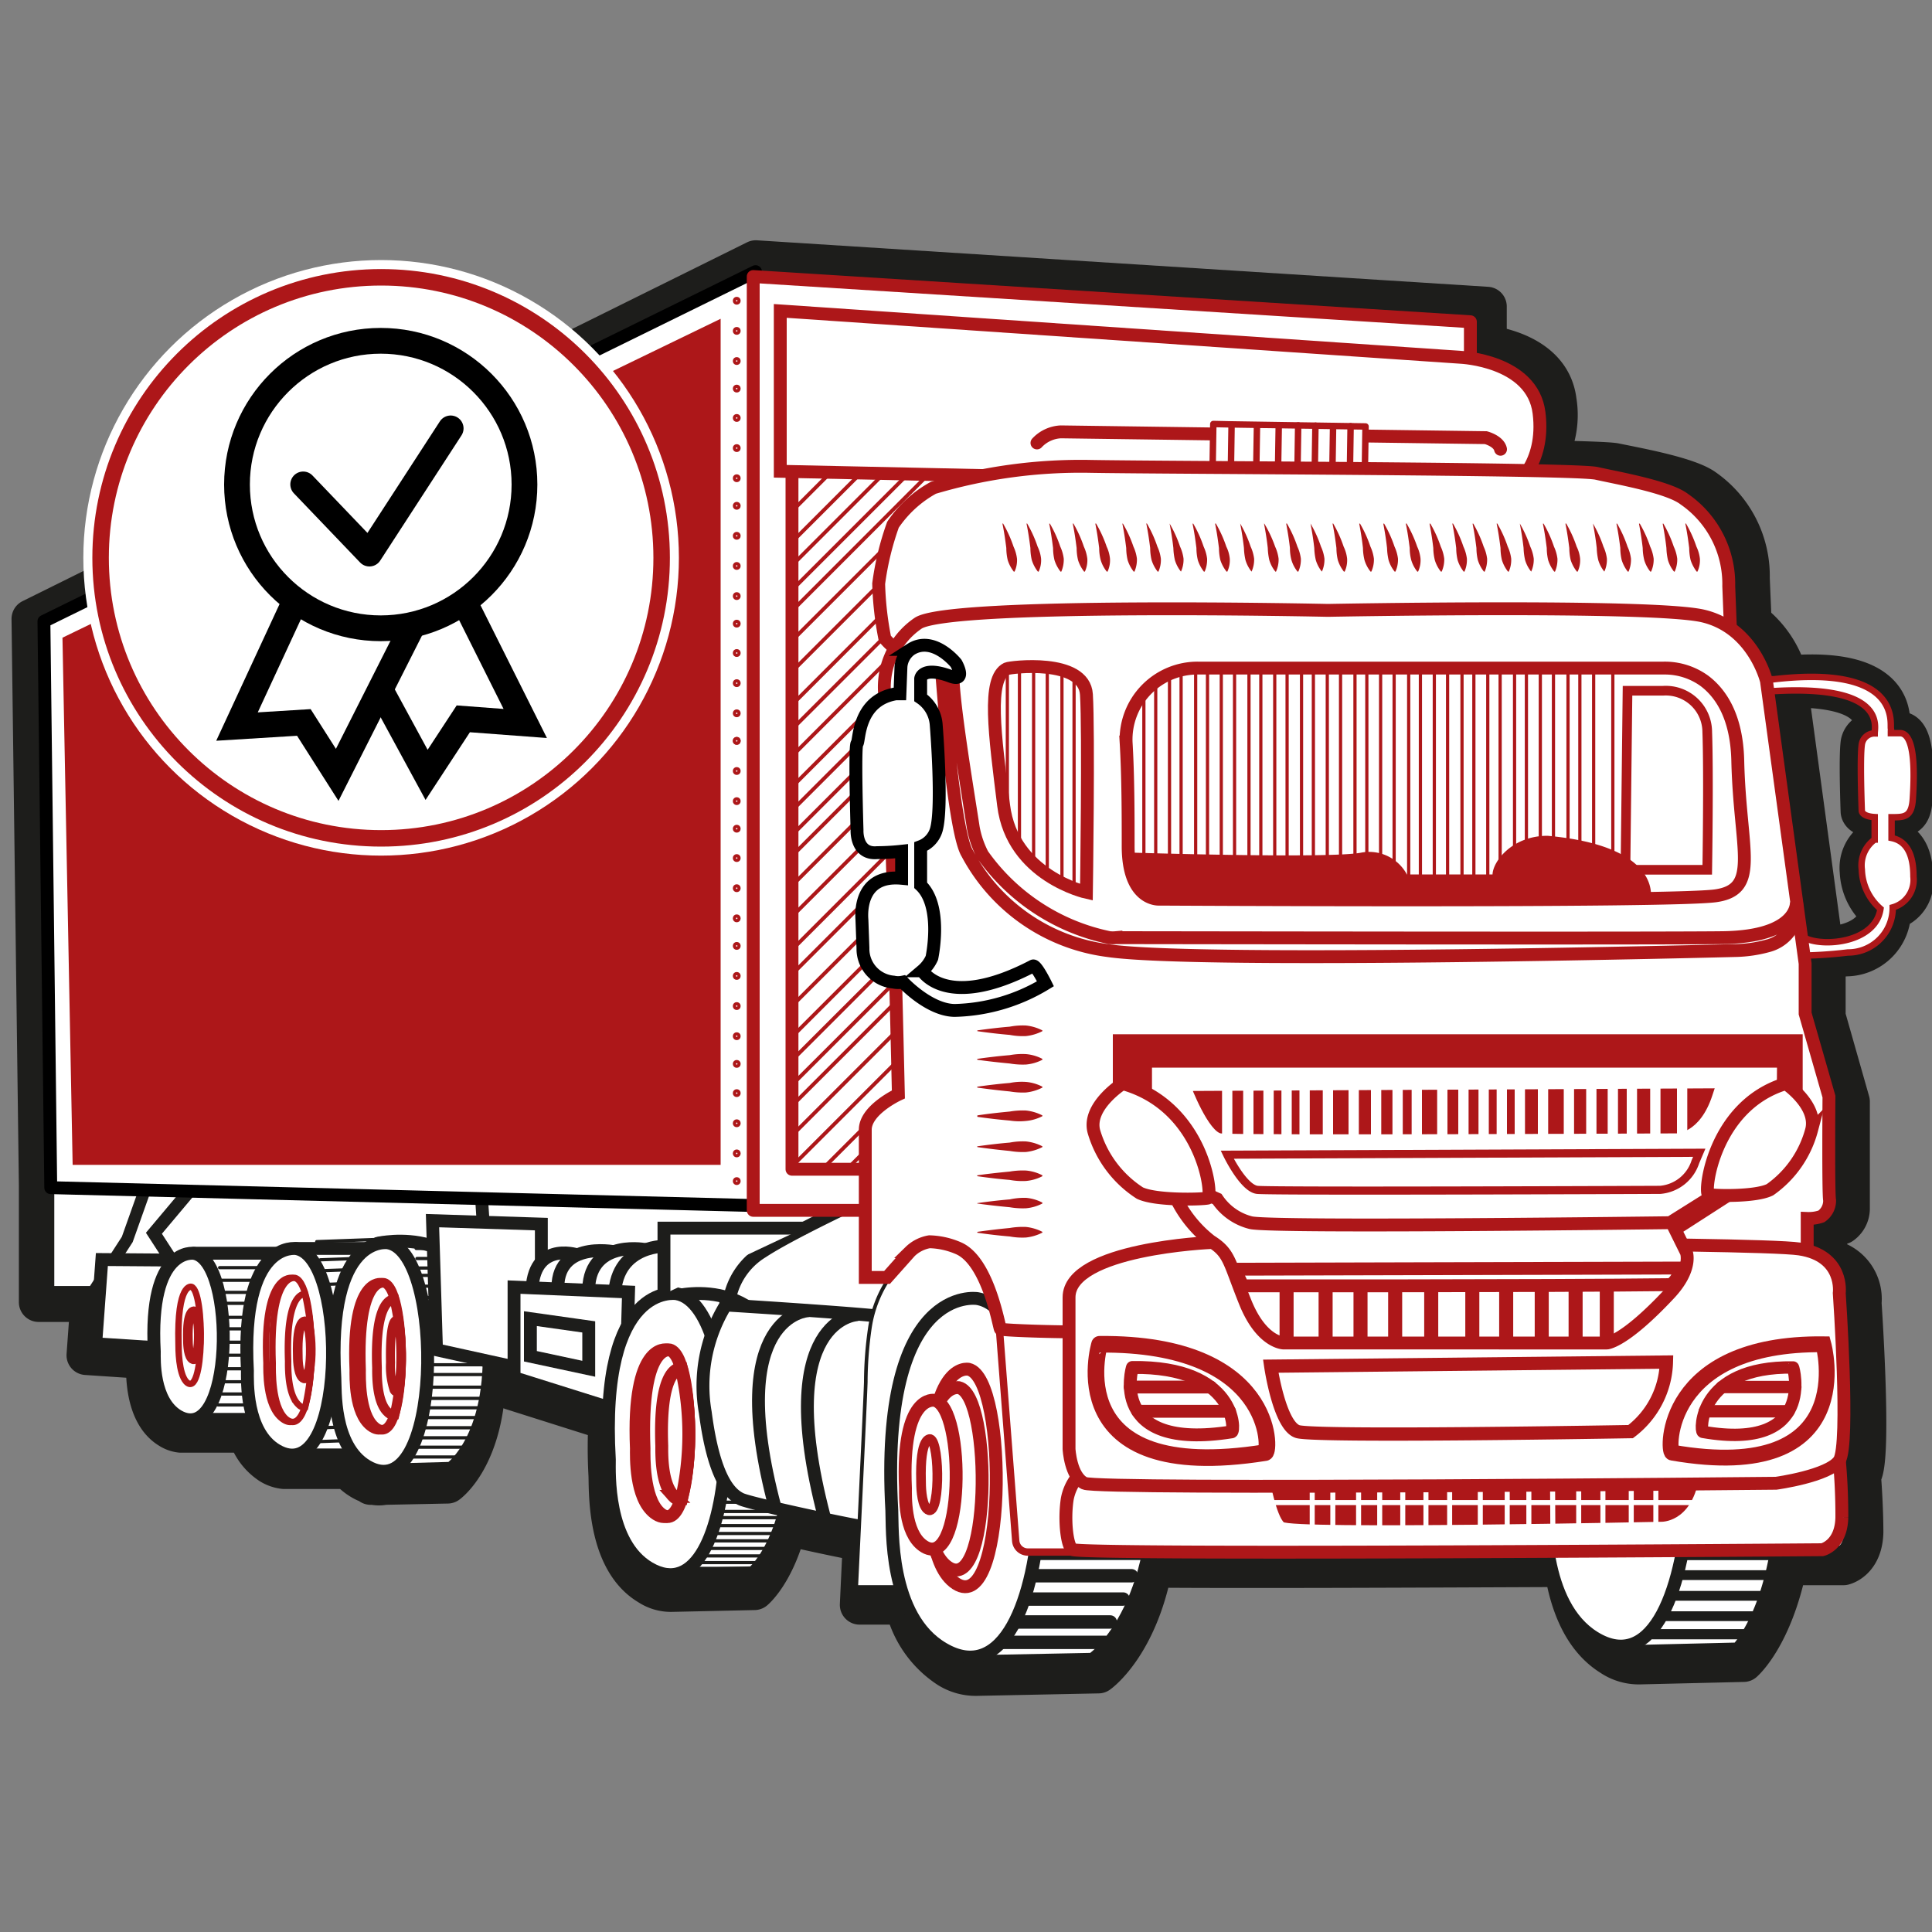 <svg id="Layer_1" data-name="Layer 1" xmlns="http://www.w3.org/2000/svg" xmlns:xlink="http://www.w3.org/1999/xlink" viewBox="0 0 150 150"><rect x="0" y="0" width="150" height="150" fill="#808080" stroke="none"/><defs><style>.cls-1,.cls-11,.cls-13,.cls-14,.cls-18,.cls-2,.cls-3,.cls-33,.cls-44,.cls-6,.cls-7{fill:none;}.cls-13,.cls-15,.cls-16,.cls-17,.cls-2,.cls-20,.cls-21,.cls-22,.cls-23,.cls-24,.cls-27,.cls-3,.cls-33,.cls-34,.cls-35,.cls-36,.cls-37,.cls-38,.cls-40,.cls-41,.cls-42{stroke:#ad1719;}.cls-10,.cls-11,.cls-13,.cls-14,.cls-16,.cls-18,.cls-2,.cls-20,.cls-21,.cls-22,.cls-23,.cls-24,.cls-25,.cls-26,.cls-27,.cls-28,.cls-29,.cls-3,.cls-30,.cls-33,.cls-34,.cls-35,.cls-36,.cls-37,.cls-38,.cls-40,.cls-41,.cls-42,.cls-43,.cls-5,.cls-6,.cls-7,.cls-8,.cls-9{stroke-miterlimit:10;}.cls-11,.cls-2,.cls-3,.cls-41{stroke-width:0.25px;}.cls-10,.cls-11,.cls-12,.cls-13,.cls-14,.cls-15,.cls-16,.cls-17,.cls-18,.cls-20,.cls-21,.cls-22,.cls-23,.cls-24,.cls-25,.cls-26,.cls-27,.cls-28,.cls-29,.cls-3,.cls-30,.cls-33,.cls-34,.cls-35,.cls-36,.cls-37,.cls-38,.cls-4,.cls-40,.cls-41,.cls-42,.cls-43,.cls-44,.cls-5,.cls-6,.cls-7,.cls-8,.cls-9{stroke-linecap:round;}.cls-10,.cls-12,.cls-15,.cls-16,.cls-17,.cls-20,.cls-21,.cls-22,.cls-23,.cls-24,.cls-28,.cls-34,.cls-35,.cls-36,.cls-37,.cls-38,.cls-39,.cls-4,.cls-40,.cls-41,.cls-42,.cls-43,.cls-5,.cls-8,.cls-9{fill:#fff;}.cls-10,.cls-11,.cls-14,.cls-18,.cls-4,.cls-5,.cls-6,.cls-7,.cls-8,.cls-9{stroke:#1d1d1b;}.cls-12,.cls-15,.cls-17,.cls-4,.cls-44{stroke-linejoin:round;}.cls-4{stroke-width:3.07px;}.cls-6{stroke-width:0.79px;}.cls-7{stroke-width:0.76px;}.cls-8{stroke-width:0.15px;}.cls-14,.cls-9{stroke-width:0.28px;}.cls-10{stroke-width:0.93px;}.cls-12,.cls-28,.cls-43,.cls-44{stroke:#000;}.cls-13{stroke-width:0.29px;}.cls-17,.cls-20{stroke-width:0.5px;}.cls-18{stroke-width:1.04px;}.cls-19,.cls-25,.cls-26,.cls-27,.cls-29,.cls-30{fill:#ad1719;}.cls-21{stroke-width:0.75px;}.cls-22{stroke-width:0.14px;}.cls-23{stroke-width:0.57px;}.cls-24{stroke-width:0.63px;}.cls-25,.cls-26,.cls-29,.cls-30{stroke:#fff;}.cls-25{stroke-width:0.71px;}.cls-26{stroke-width:0.8px;}.cls-29{stroke-width:0.4px;}.cls-30{stroke-width:0.39px;}.cls-31{clip-path:url(#clip-path);}.cls-32{clip-path:url(#clip-path-2);}.cls-34{stroke-width:1.03px;}.cls-35{stroke-width:1.29px;}.cls-36{stroke-width:1.23px;}.cls-37{stroke-width:0.96px;}.cls-38{stroke-width:1.09px;}.cls-40{stroke-width:0.7px;}.cls-42{stroke-width:1.28px;}.cls-43,.cls-44{stroke-width:2px;}.cls-45{clip-path:url(#clip-path-3);}.cls-46{clip-path:url(#clip-path-4);}</style><clipPath id="clip-path"><path class="cls-1" d="M93,51.87h36.17a5.24,5.24,0,0,1,3.17,1c1.24.94,2.5,2.73,2.58,6.19.16,6.92,1.78,10-1.73,10.49S90,69.81,90,69.81s-2.51.77-2.41-4.2c0-2.26,0-5.31-.16-8A5.55,5.55,0,0,1,93,51.87Z"/></clipPath><clipPath id="clip-path-2"><polygon class="cls-2" points="125.22 50.41 125.22 72.44 72.79 72.44 72.79 49.23 125.22 49.23 125.22 50.41"/></clipPath><clipPath id="clip-path-3"><path class="cls-3" d="M78.11,51.81c.25-.11,6.12-.84,6.32,2s0,15.36,0,15.36-5.88-1.27-6.57-6.76S76.52,52.56,78.11,51.81Z"/></clipPath><clipPath id="clip-path-4"><polygon class="cls-3" points="128.12 52.13 128.12 72.85 74.48 72.85 74.48 51.02 128.12 51.02 128.12 52.13"/></clipPath></defs><path class="cls-4" d="M148.56,68.23c0-2.13-.79-2.88-1.73-3.11l0-1.65c1.07,0,1.59,0,1.68-1.46.11-1.75.24-5.23-1-5.23h-.72v-.19a.47.47,0,0,0,0-.16c-.09-.38.76-4.74-8-4a7.94,7.94,0,0,0-2.79-4.13c0-.58-.06-1.61-.13-3.42a8.28,8.28,0,0,0-3.52-6.94c-1.25-.93-5.2-1.64-6.94-2-.4-.09-2.45-.16-5.42-.22a6.79,6.79,0,0,0,.88-4.6c-.4-3.23-3.86-4.11-5.42-4.34V23.8L58.68,20.19,2.43,48.05,3,92v9.1H7l-.3,4.12,4.62.31c0,.11,0,.21,0,.32,0,.62-.14,3.93,1.87,5.11a2,2,0,0,0,.83.29h5.18a4.29,4.29,0,0,0,1.8,2.46,2.57,2.57,0,0,0,1.06.36h5a3.67,3.67,0,0,0,1,.85,2.75,2.75,0,0,0,.72.31v.07H29a1.93,1.93,0,0,0,.83,0l4.92-.1s2.92-2.06,3-8.56l1.95.43v.86l7.52,2.38a38.77,38.77,0,0,0,0,4.16c.06,1-.23,6.63,3.16,8.63a3.12,3.12,0,0,0,1.83.51h0l6.36-.14s1.59-1.3,2.54-5c2.09.48,4.56,1,5.86,1.24-.13,2.74-.23,4.89-.23,4.89h3.49a7.91,7.91,0,0,0,3.35,4.89,4,4,0,0,0,2.33.64v0l9.37-.19s3-2.09,4.2-8.21c7.32.06,20.48,0,31.93-.05.38,2.53,1.32,5.44,3.67,6.9a3.84,3.84,0,0,0,2.29.66v0l8-.19s2.26-1.94,3.4-7.51l4.36,0s1.5-.33,1.56-2.57c0-1.48-.1-3.33-.19-4.42l.05-.06c.83-1.23,0-13.33,0-13.33a3.15,3.15,0,0,0-2.67-3.43V95.24a3,3,0,0,0,1.11-.16,1.53,1.53,0,0,0,.65-1.3c0-.53,0-8.25,0-8.25l-1.88-6.61v-4l-.07-.5c.47,0,1-.08,1.61-.15a3.53,3.53,0,0,0,3.54-3.59A2.26,2.26,0,0,0,148.56,68.23Zm-7,5.22L138.84,53.4c7.42-.1,6.6,2.92,6.6,3.41a1.1,1.1,0,0,0-1,.88c-.16,1.12,0,5.3,0,5.3s0,.43,1,.5v1.78a2.59,2.59,0,0,0-1.07,2.39,4.3,4.3,0,0,0,1.56,3.14C145.63,72.77,143.37,73.49,141.6,73.45Z"/><polygon class="cls-5" points="15.37 91.68 11.95 95.75 14.25 99.3 37.81 99.51 37.3 91.68 15.37 91.68"/><path class="cls-5" d="M29.16,114.16,35,114s3.63-2.51,2.88-10.9-8.55-6.57-8.55-6.57"/><polyline class="cls-5" points="14.64 110.2 21.49 110.2 21.49 97.3 15.06 97.3"/><path class="cls-5" d="M66.24,93.48s-5,2.35-7.06,3.71a5.51,5.51,0,0,0-2.44,3.23l.18,5.71,14.76,1.19s7.22-11.39,7.1-11.72S66.24,93.48,66.24,93.48Z"/><path class="cls-5" d="M126.41,99.12s-7.47-1.27-6.51,16.95c.07,1.34-.28,8.5,3.89,11.07C133,132.82,133.36,100.33,126.41,99.12Z"/><line class="cls-6" x1="128.32" y1="126.88" x2="135.88" y2="126.88"/><line class="cls-7" x1="129.23" y1="125.48" x2="136.22" y2="125.48"/><line class="cls-7" x1="129.73" y1="123.9" x2="136.72" y2="123.9"/><line class="cls-7" x1="130.27" y1="122.29" x2="137.26" y2="122.29"/><line class="cls-7" x1="130.66" y1="120.75" x2="137.66" y2="120.75"/><line class="cls-7" x1="130.9" y1="119.11" x2="137.9" y2="119.11"/><line class="cls-7" x1="131.11" y1="117.43" x2="138.11" y2="117.43"/><line class="cls-7" x1="131.3" y1="116.14" x2="138.3" y2="116.14"/><line class="cls-8" x1="108.92" y1="89.69" x2="108.92" y2="92.26"/><line class="cls-8" x1="109.49" y1="89.69" x2="109.49" y2="92.26"/><line class="cls-8" x1="110.03" y1="89.69" x2="110.03" y2="92.26"/><line class="cls-8" x1="110.52" y1="89.69" x2="110.52" y2="92.26"/><line class="cls-8" x1="111" y1="89.69" x2="111" y2="92.26"/><polygon class="cls-8" points="111.63 89.69 111.63 92.26 59.46 92.34 59.46 30.09 111.97 30.97 111.42 42.66 111.63 89.69"/><line class="cls-8" x1="112.32" y1="89.69" x2="112.32" y2="92.26"/><line class="cls-8" x1="112.92" y1="89.69" x2="112.92" y2="92.26"/><line class="cls-8" x1="113.5" y1="89.69" x2="113.5" y2="92.26"/><line class="cls-8" x1="114.02" y1="89.69" x2="114.02" y2="92.26"/><line class="cls-8" x1="114.71" y1="89.77" x2="114.71" y2="92.34"/><line class="cls-8" x1="115.27" y1="89.77" x2="115.27" y2="92.34"/><line class="cls-8" x1="115.82" y1="89.77" x2="115.82" y2="92.34"/><line class="cls-8" x1="116.3" y1="89.77" x2="116.3" y2="92.34"/><line class="cls-8" x1="116.79" y1="89.77" x2="116.79" y2="92.34"/><line class="cls-8" x1="117.42" y1="89.77" x2="117.42" y2="92.34"/><line class="cls-8" x1="118.11" y1="89.77" x2="118.11" y2="92.34"/><line class="cls-8" x1="118.71" y1="89.77" x2="118.71" y2="92.34"/><line class="cls-8" x1="119.29" y1="89.77" x2="119.29" y2="92.34"/><line class="cls-8" x1="119.81" y1="89.77" x2="119.81" y2="92.34"/><line class="cls-8" x1="120.44" y1="89.77" x2="120.44" y2="92.34"/><line class="cls-8" x1="121.16" y1="89.77" x2="121.16" y2="92.34"/><path class="cls-9" d="M75.49,128.65l9.2-.18s5.7-4,4.51-17.1-13.4-10.31-13.4-10.31"/><polygon class="cls-10" points="3.75 91.44 3.75 100.31 7.24 100.31 9.88 96.23 12.66 88.41 3.75 91.44"/><line class="cls-11" x1="16.93" y1="109.08" x2="21.43" y2="109.08"/><line class="cls-11" x1="17.25" y1="108.23" x2="21.75" y2="108.23"/><line class="cls-11" x1="17.29" y1="107.28" x2="21.79" y2="107.28"/><line class="cls-11" x1="17.49" y1="106.27" x2="21.99" y2="106.27"/><line class="cls-11" x1="17.49" y1="105.22" x2="21.99" y2="105.22"/><line class="cls-11" x1="17.49" y1="104.21" x2="21.99" y2="104.21"/><line class="cls-11" x1="17.41" y1="103.17" x2="21.91" y2="103.17"/><line class="cls-11" x1="17.43" y1="102.28" x2="21.93" y2="102.28"/><line class="cls-11" x1="17.27" y1="101.19" x2="21.77" y2="101.19"/><line class="cls-11" x1="17.25" y1="100.34" x2="21.75" y2="100.34"/><line class="cls-11" x1="17.05" y1="99.4" x2="21.55" y2="99.4"/><line class="cls-11" x1="17.05" y1="98.42" x2="21.55" y2="98.42"/><polygon class="cls-12" points="3.41 48.24 58.66 21.09 58.66 93.6 3.94 92.21 3.41 48.24"/><line class="cls-13" x1="61.08" y1="57.03" x2="75.46" y2="42.66"/><line class="cls-13" x1="61.02" y1="55.19" x2="75.39" y2="40.81"/><line class="cls-13" x1="60.51" y1="53.12" x2="74.88" y2="38.75"/><line class="cls-13" x1="60.27" y1="50.96" x2="74.64" y2="36.59"/><line class="cls-13" x1="59.91" y1="49.01" x2="74.28" y2="34.63"/><line class="cls-13" x1="59.91" y1="47.39" x2="74.28" y2="33.02"/><line class="cls-13" x1="59.46" y1="45.93" x2="73.83" y2="31.56"/><line class="cls-13" x1="59.11" y1="44.46" x2="73.48" y2="30.09"/><line class="cls-13" x1="59.75" y1="41.43" x2="74.12" y2="27.05"/><line class="cls-13" x1="61.26" y1="75.88" x2="75.63" y2="61.51"/><line class="cls-13" x1="61.19" y1="74.04" x2="75.56" y2="59.66"/><line class="cls-13" x1="60.68" y1="71.97" x2="75.05" y2="57.6"/><line class="cls-13" x1="60.44" y1="69.81" x2="74.81" y2="55.44"/><line class="cls-13" x1="60.09" y1="67.86" x2="74.46" y2="53.48"/><line class="cls-13" x1="60.09" y1="66.24" x2="74.46" y2="51.87"/><line class="cls-13" x1="59.64" y1="64.78" x2="74.01" y2="50.41"/><line class="cls-13" x1="59.28" y1="63.31" x2="73.65" y2="48.94"/><line class="cls-13" x1="59.92" y1="60.28" x2="74.29" y2="45.9"/><line class="cls-13" x1="62.48" y1="94.05" x2="76.86" y2="79.68"/><line class="cls-13" x1="62.42" y1="92.2" x2="76.79" y2="77.83"/><line class="cls-13" x1="61.91" y1="90.14" x2="76.28" y2="75.77"/><line class="cls-13" x1="61.67" y1="87.98" x2="76.04" y2="73.61"/><line class="cls-13" x1="61.31" y1="86.03" x2="75.69" y2="71.65"/><line class="cls-13" x1="61.31" y1="84.41" x2="75.69" y2="70.04"/><line class="cls-13" x1="60.86" y1="82.95" x2="75.24" y2="68.58"/><line class="cls-13" x1="60.51" y1="81.48" x2="74.88" y2="67.11"/><line class="cls-13" x1="61.15" y1="78.44" x2="75.52" y2="64.07"/><polygon class="cls-14" points="112.67 28.5 61.59 25.09 61.59 90.78 68.2 90.78 112.67 28.5"/><polygon class="cls-15" points="58.48 21.47 58.48 93.97 94.63 93.97 95.6 90.78 61.49 90.78 61.49 34.81 112.59 35.09 114.16 29.93 114.16 24.98 58.48 21.47"/><path class="cls-16" d="M117.49,37.8s2.51-1.68,2-5.75-6.08-4.31-6.08-4.31l-52.83-3.6V36.59Z"/><path class="cls-16" d="M80.51,34.39a2.7,2.7,0,0,1,1.85-.86l33,.45s1,.26,1.14.9"/><polygon class="cls-17" points="94.2 32.92 94.14 36.85 105.96 37.04 106.02 33.11 95.6 32.95 94.2 32.92"/><line class="cls-17" x1="104.8" y1="37.02" x2="104.86" y2="33.09"/><line class="cls-17" x1="95.56" y1="36.88" x2="95.62" y2="32.95"/><line class="cls-17" x1="97.53" y1="36.8" x2="97.59" y2="33.11"/><line class="cls-17" x1="99.22" y1="36.83" x2="99.28" y2="33.12"/><line class="cls-17" x1="100.73" y1="36.96" x2="100.79" y2="33.03"/><line class="cls-17" x1="102.07" y1="36.98" x2="102.13" y2="33.05"/><line class="cls-17" x1="103.44" y1="37" x2="103.5" y2="33.07"/><polyline class="cls-5" points="22.53 112.96 30.24 112.96 30.24 96.93 23 96.93"/><path class="cls-5" d="M52.21,122.26l6.24-.15s3.87-3.09,3.06-13.4-9.09-8.08-9.09-8.08"/><polygon class="cls-5" points="14.64 97.84 7.91 97.79 7.43 104.33 14.64 104.8 14.64 97.84"/><line class="cls-18" x1="77.72" y1="127.51" x2="85.8" y2="127.51"/><line class="cls-18" x1="78.23" y1="125.93" x2="86.2" y2="125.93"/><line class="cls-18" x1="79.16" y1="124.15" x2="87.2" y2="124.15"/><line class="cls-18" x1="79.78" y1="122.34" x2="87.85" y2="122.34"/><line class="cls-18" x1="80.34" y1="120.6" x2="88.57" y2="120.6"/><line class="cls-18" x1="79.93" y1="118.75" x2="88.13" y2="118.75"/><line class="cls-18" x1="80.13" y1="116.85" x2="88.37" y2="116.85"/><line class="cls-18" x1="80.3" y1="115.39" x2="88.61" y2="115.39"/><line class="cls-11" x1="53.99" y1="121.32" x2="59.11" y2="121.32"/><line class="cls-11" x1="54.24" y1="120.8" x2="59.36" y2="120.8"/><line class="cls-11" x1="54.61" y1="120.22" x2="59.73" y2="120.22"/><line class="cls-11" x1="55" y1="119.63" x2="60.12" y2="119.63"/><line class="cls-11" x1="55.29" y1="119.06" x2="60.41" y2="119.06"/><line class="cls-11" x1="55.47" y1="118.45" x2="60.59" y2="118.45"/><line class="cls-11" x1="55.62" y1="117.83" x2="60.75" y2="117.83"/><line class="cls-11" x1="55.76" y1="117.35" x2="60.88" y2="117.35"/><line class="cls-11" x1="55.76" y1="116.63" x2="60.88" y2="116.63"/><line class="cls-11" x1="55.95" y1="115.98" x2="61.07" y2="115.98"/><line class="cls-11" x1="53.49" y1="121.77" x2="58.61" y2="121.77"/><line class="cls-11" x1="30.81" y1="114.54" x2="35.79" y2="114.54"/><line class="cls-11" x1="31.2" y1="113.87" x2="36.18" y2="113.87"/><line class="cls-11" x1="31.56" y1="113.12" x2="36.54" y2="113.12"/><line class="cls-11" x1="31.81" y1="112.36" x2="36.79" y2="112.36"/><line class="cls-11" x1="32.05" y1="111.63" x2="37.03" y2="111.63"/><line class="cls-11" x1="32.28" y1="110.85" x2="37.25" y2="110.85"/><line class="cls-11" x1="32.54" y1="110.06" x2="37.52" y2="110.06"/><line class="cls-11" x1="32.54" y1="109.3" x2="37.52" y2="109.3"/><line class="cls-11" x1="32.68" y1="108.57" x2="37.66" y2="108.57"/><line class="cls-11" x1="32.81" y1="107.7" x2="37.79" y2="107.7"/><line class="cls-11" x1="32.9" y1="106.72" x2="37.88" y2="106.72"/><line class="cls-11" x1="32.9" y1="105.96" x2="37.88" y2="105.96"/><line class="cls-11" x1="32.9" y1="105.05" x2="37.88" y2="105.05"/><line class="cls-11" x1="33.02" y1="104.12" x2="38" y2="104.12"/><line class="cls-11" x1="33.02" y1="103.33" x2="38" y2="103.33"/><line class="cls-11" x1="32.9" y1="102.35" x2="37.88" y2="102.35"/><line class="cls-11" x1="32.9" y1="101.59" x2="37.88" y2="101.59"/><line class="cls-11" x1="32.9" y1="100.74" x2="37.88" y2="100.74"/><line class="cls-11" x1="32.71" y1="99.86" x2="37.69" y2="99.86"/><line class="cls-11" x1="32.59" y1="99.02" x2="37.57" y2="99.02"/><line class="cls-11" x1="32.5" y1="98.45" x2="37.48" y2="98.45"/><line class="cls-11" x1="32.37" y1="97.71" x2="37.35" y2="97.71"/><line class="cls-11" x1="32.31" y1="96.93" x2="37.29" y2="96.93"/><line class="cls-11" x1="24.35" y1="111.94" x2="29.86" y2="111.74"/><line class="cls-11" x1="24.97" y1="110.85" x2="30.48" y2="110.65"/><line class="cls-11" x1="25.43" y1="108.82" x2="30.94" y2="108.62"/><line class="cls-11" x1="25.67" y1="107.28" x2="31.18" y2="107.08"/><line class="cls-11" x1="25.79" y1="106.56" x2="31.31" y2="106.36"/><line class="cls-11" x1="25.91" y1="105.7" x2="31.42" y2="105.5"/><line class="cls-11" x1="25.98" y1="104.72" x2="31.49" y2="104.52"/><line class="cls-11" x1="25.95" y1="103.98" x2="31.46" y2="103.78"/><line class="cls-11" x1="25.92" y1="103.09" x2="31.43" y2="102.88"/><line class="cls-11" x1="25.79" y1="102.17" x2="31.3" y2="101.97"/><line class="cls-11" x1="25.78" y1="101.39" x2="31.3" y2="101.19"/><line class="cls-11" x1="25.55" y1="99.71" x2="31.06" y2="99.51"/><line class="cls-11" x1="25.25" y1="98.65" x2="30.76" y2="98.45"/><line class="cls-11" x1="24.87" y1="97.81" x2="30.38" y2="97.61"/><line class="cls-11" x1="24.59" y1="96.4" x2="30.1" y2="96.2"/><polygon class="cls-19" points="55.95 90.44 55.95 24.75 4.85 49.51 5.64 90.44 55.95 90.44"/><path class="cls-5" d="M23,96.94s-4.34-.71-3.79,9.48c0,.74-.16,4.75,2.27,6.18C26.88,115.78,27.07,97.62,23,96.94Z"/><path class="cls-20" d="M22.69,99.22s-2.33-.5-2,6.61c0,.52-.09,3.31,1.21,4.31C24.75,112.36,24.86,99.69,22.69,99.22Z"/><path class="cls-20" d="M22.91,99.22s-2-.5-1.74,6.61c0,.52-.08,3.31,1,4.31C24.67,112.36,24.76,99.69,22.91,99.22Z"/><path class="cls-20" d="M23.68,100.46c-.26,0-1.49.21-1.31,5.21,0,.41-.06,2.61.82,3.4a.56.56,0,0,0,.5.19A19.51,19.51,0,0,0,23.68,100.46Z"/><path class="cls-5" d="M15.06,97.31s-3.53-.57-3.08,7.63c0,.6-.13,3.82,1.84,5C18.19,112.47,18.35,97.86,15.06,97.31Z"/><path class="cls-20" d="M14.86,99.91s-1.13-.34-1,4.45c0,.35,0,2.24.59,2.91C15.86,108.77,15.91,100.22,14.86,99.91Z"/><path class="cls-21" d="M15.08,101.81s-.56-.16-.49,2.2c0,.18,0,1.11.29,1.44C15.57,106.19,15.6,102,15.08,101.81Z"/><path class="cls-21" d="M23.7,102.59s-.66-.2-.58,2.62c0,.21,0,1.31.35,1.71C24.29,107.8,24.32,102.78,23.7,102.59Z"/><path class="cls-22" d="M30.81,103.55s-.56-.16-.49,2.21c0,.17,0,1.1.29,1.44C31.3,107.93,31.32,103.71,30.81,103.55Z"/><path class="cls-5" d="M30.12,96.49S25.35,95.7,26,107c.05.82-.18,5.25,2.49,6.83C34.36,117.3,34.57,97.24,30.12,96.49Z"/><path class="cls-21" d="M29.6,99.6s-2.4-.5-2.09,6.74c0,.53-.09,3.38,1.24,4.4C31.72,113,31.83,100.08,29.6,99.6Z"/><path class="cls-21" d="M29.82,99.6s-2.05-.5-1.79,6.74c0,.53-.08,3.38,1.07,4.4C31.64,113,31.73,100.08,29.82,99.6Z"/><path class="cls-21" d="M30.62,100.87c-.27,0-1.54.22-1.35,5.31,0,.42-.06,2.67.84,3.47a.61.61,0,0,0,.52.2A19.74,19.74,0,0,0,30.62,100.87Z"/><polygon class="cls-5" points="33.58 94.77 33.89 104.8 42.03 106.59 42.03 95.04 33.58 94.77"/><path class="cls-5" d="M44.8,97.42s-3.74-1.21-3.49,3.45"/><path class="cls-5" d="M47.72,97.19s-5-1-4.35,3.56"/><path class="cls-5" d="M50,97s-4.77-.85-4.26,3.91"/><path class="cls-5" d="M51.55,96.76s-4.22-.05-3.8,4.6"/><polygon class="cls-5" points="48.8 100.31 39.91 99.93 39.91 106.96 48.53 109.67 48.8 100.31"/><polygon class="cls-5" points="45.71 103.02 45.71 106.27 41.18 105.3 41.18 102.38 45.71 103.02"/><path class="cls-5" d="M52.51,100.44s-6-1-5.2,12.89c0,1-.23,6.47,3.1,8.42C57.79,126.07,58.07,101.36,52.51,100.44Z"/><path class="cls-5" d="M69.61,102.38c-.27-.26-13.26-1.06-13.26-1.06a12,12,0,0,0-1.59,8.36c.69,5.27,2,6.34,2.76,6.71s9.48,2.23,10.07,2.23,4.09-3.46,4.09-3.46Z"/><path class="cls-16" d="M51.75,104.81s-2.69-.57-2.34,7.64c0,.6-.11,3.83,1.4,5C54.13,120,54.25,105.36,51.75,104.81Z"/><path class="cls-16" d="M52,104.81s-2.3-.57-2,7.64c0,.6-.08,3.83,1.2,5C54,120,54.14,105.36,52,104.81Z"/><path class="cls-16" d="M52.9,106.25c-.31,0-1.73.25-1.52,6,0,.47-.07,3,.94,3.93a.68.68,0,0,0,.59.22A22.68,22.68,0,0,0,52.9,106.25Z"/><path class="cls-5" d="M66.48,102.08c.12,0-6.51.24-2.51,15.59"/><path class="cls-5" d="M62.68,101.77c.12,0-6.5.23-2.51,15.25"/><path class="cls-9" d="M78.15,103.21l-6.2,20H66.48s.71-14.69.74-15.92a29.87,29.87,0,0,1,.32-4.21,9.34,9.34,0,0,1,3.3-5.83,4.22,4.22,0,0,1,.55-.42C74.51,95.2,77.71,98,78.15,103.21Z"/><path class="cls-5" d="M75.87,100.82s-7.61-1.23-6.63,16.45c.07,1.29-.29,8.25,4,10.74C82.62,133.52,83,102,75.87,100.82Z"/><path class="cls-16" d="M75.2,106.31s-3.34-.75-2.92,10c0,.78-.12,5,1.75,6.5C78.16,126.11,78.31,107,75.2,106.31Z"/><path class="cls-16" d="M74.45,107.74s-2.81-.62-2.45,8.37c0,.65-.11,4.19,1.46,5.46C76.93,124.37,77.06,108.34,74.45,107.74Z"/><path class="cls-16" d="M72.55,108.72s-2.58-.51-2.25,6.83c0,.53-.1,3.42,1.35,4.45C74.85,122.29,75,109.21,72.55,108.72Z"/><path class="cls-23" d="M86.32,102.08l-8.84-.37,1.38,17.93a.94.94,0,0,0,.93.86H88Z"/><path class="cls-20" d="M148.56,68.06c0-2.08-.77-2.81-1.7-3l0-1.61c1,0,1.56,0,1.65-1.43.11-1.7.24-5.1-1-5.1h-.7v-.19a.39.39,0,0,0,0-.15c-.09-.39.86-5-9.11-3.84h-.09c-.6.12-7,1.31.24.91,8.61-.46,7.7,2.78,7.7,3.29a1,1,0,0,0-1,.86c-.16,1.09,0,5.16,0,5.16s0,.42,1,.48v1.74a2.48,2.48,0,0,0-1,2.33A4.19,4.19,0,0,0,146,70.56c-.38,2.65-4.49,3-5.9,2.25-.29-.15-.62.2-.7.51h0a.69.69,0,0,0,.65.87,33.86,33.86,0,0,0,3.42-.24,3.46,3.46,0,0,0,3.48-3.5A2.22,2.22,0,0,0,148.56,68.06Z"/><path class="cls-16" d="M68.7,49.58a25.18,25.18,0,0,1-.48-4.26,22,22,0,0,1,1.11-4.58,9,9,0,0,1,3.14-2.87,40,40,0,0,1,12.19-1.66c6.23.11,37.59.16,39.29.54s5.59,1.06,6.81,2a8,8,0,0,1,3.46,6.76l.16,4.1s-14.21-1.6-48-1.41c-1.63,0-5,.2-6.51.31s-9.5,1.8-9.94,1.92S68.7,49.58,68.7,49.58Z"/><path class="cls-16" d="M142,85.14l-1.85-6.45V74.81l-3-21.93s-1-4.15-4.95-5.06-29.1-.43-29.1-.43-29.41-.64-31.82,1a6,6,0,0,0-2.53,6c.39,3.11,1,30.58,1,30.58s-2.57,1.19-2.57,2.74V99.18h1.69l1.78-2a2.85,2.85,0,0,1,1.51-.77h0a6,6,0,0,1,2.25.5c2.33,1,3.16,6.14,3.26,6.27s5.84.28,6.21.2,56.43,0,56.43,0V94.6a3,3,0,0,0,1.1-.16,1.48,1.48,0,0,0,.64-1.26C141.94,92.66,142,85.14,142,85.14Z"/><path class="cls-24" d="M95.28,89.65s1.25,2.6,2.33,2.73,31.29,0,31.29,0a3.15,3.15,0,0,0,2.73-2.18l.3-.7Z"/><path class="cls-25" d="M92.09,84.35s1.43,3.83,2.65,4,35.45,0,35.45,0,2.06,0,3.1-3.21l.33-1Z"/><line class="cls-26" x1="95.28" y1="84.41" x2="95.28" y2="88.06"/><line class="cls-26" x1="96.92" y1="84.41" x2="96.92" y2="88.06"/><line class="cls-26" x1="98.49" y1="84.41" x2="98.49" y2="88.06"/><line class="cls-26" x1="99.89" y1="84.41" x2="99.89" y2="88.06"/><line class="cls-26" x1="101.29" y1="84.41" x2="101.29" y2="88.06"/><line class="cls-26" x1="103.1" y1="84.41" x2="103.1" y2="88.06"/><line class="cls-26" x1="105.1" y1="84.41" x2="105.1" y2="88.06"/><line class="cls-26" x1="106.84" y1="84.41" x2="106.84" y2="88.06"/><line class="cls-26" x1="108.51" y1="84.41" x2="108.51" y2="88.06"/><line class="cls-26" x1="110" y1="84.41" x2="110" y2="88.06"/><line class="cls-26" x1="111.98" y1="84.53" x2="111.98" y2="88.17"/><line class="cls-26" x1="113.62" y1="84.53" x2="113.62" y2="88.17"/><line class="cls-26" x1="115.19" y1="84.53" x2="115.19" y2="88.17"/><line class="cls-26" x1="116.6" y1="84.53" x2="116.6" y2="88.17"/><line class="cls-26" x1="118" y1="84.53" x2="118" y2="88.17"/><line class="cls-26" x1="119.8" y1="84.53" x2="119.8" y2="88.17"/><line class="cls-26" x1="121.81" y1="84.53" x2="121.81" y2="88.17"/><line class="cls-26" x1="123.55" y1="84.53" x2="123.55" y2="88.17"/><line class="cls-26" x1="125.22" y1="84.53" x2="125.22" y2="88.17"/><line class="cls-26" x1="126.7" y1="84.53" x2="126.7" y2="88.17"/><line class="cls-26" x1="128.52" y1="84.53" x2="128.52" y2="88.17"/><line class="cls-26" x1="130.6" y1="84.53" x2="130.6" y2="88.17"/><polygon class="cls-27" points="86.9 84.41 86.9 80.8 139.46 80.8 139.46 84.63 138.45 84.68 138.47 82.39 88.94 82.39 88.94 84.68 86.9 84.41"/><path class="cls-16" d="M139.47,70s.3,2.72-5.73,2.8c-5.78.07-43.84,0-47.1,0a2.77,2.77,0,0,1-.49,0,16,16,0,0,1-9.87-6.45,7.38,7.38,0,0,1-.72-2.12c-.4-2.64-1.79-10.87-1.55-12.36h-.92s.9,12.56,2,14.37A14.42,14.42,0,0,0,86,73.8c7.15,1.07,48.71,0,48.71,0a10.4,10.4,0,0,0,2.67-.4A3,3,0,0,0,139.47,70Z"/><path class="cls-28" d="M80.2,75c-6.76,3.53-8.6.37-8.6.37a2.81,2.81,0,0,0,.75-1s.87-4-.87-5.64v-3a2,2,0,0,0,1.21-1.29c.52-1.75,0-8.12,0-8.12a2.77,2.77,0,0,0-1.21-2.14l0-1.49s.1-1,2.3-.19c1.31.5.45-1,.45-1s-1.76-2.21-3.52-1.08a1.84,1.84,0,0,0-.76,1.35l-.08,2.1c-.27,0,0,0-.33,0-3,.52-2.8,3.71-3,3.86s0,6.72,0,6.72-.1,1.9,1.56,1.75A18.5,18.5,0,0,0,70,66.09l0,2.1c-3.48-.33-3.08,3.13-3.08,3.23L67,73.61a2.59,2.59,0,0,0,2.37,2.64,1.76,1.76,0,0,0,.73,0s2,2.16,4,2.2a14.2,14.2,0,0,0,7.07-2.07S80.43,74.88,80.2,75Z"/><path class="cls-16" d="M78.17,51.92c.24-.12,6-.84,6.18,2s0,15.36,0,15.36-5.75-1.27-6.43-6.76S76.62,52.67,78.17,51.92Z"/><path class="cls-21" d="M126.36,53.63h2.75a3.22,3.22,0,0,1,3.44,3.2c.12,3.35,0,10.7,0,10.7H126.2Z"/><path class="cls-16" d="M84.6,113.83a3.85,3.85,0,0,0-1.74,2.56c-.26,1.7,0,3.82.45,3.93,2,.43,58.17,0,58.17,0s1.47-.32,1.52-2.5a47.5,47.5,0,0,0-.27-5.22l-48.81-.27Z"/><path class="cls-29" d="M132.1,114.85H98.37s.51,2.89,1.18,3.5,29.43,0,29.43,0S131.44,118.45,132.1,114.85Z"/><line class="cls-30" x1="101.88" y1="114.85" x2="101.88" y2="118.45"/><line class="cls-30" x1="103.48" y1="114.85" x2="103.48" y2="118.45"/><line class="cls-30" x1="105.48" y1="114.85" x2="105.48" y2="118.45"/><line class="cls-30" x1="107.12" y1="114.85" x2="107.12" y2="118.42"/><line class="cls-30" x1="108.91" y1="114.85" x2="108.91" y2="118.47"/><line class="cls-30" x1="110.71" y1="114.85" x2="110.71" y2="118.47"/><line class="cls-30" x1="112.55" y1="114.85" x2="112.55" y2="118.45"/><line class="cls-30" x1="114.93" y1="114.88" x2="114.93" y2="118.45"/><line class="cls-30" x1="117.02" y1="114.88" x2="117.02" y2="118.38"/><line class="cls-30" x1="118.7" y1="114.88" x2="118.7" y2="118.38"/><line class="cls-30" x1="120.54" y1="114.88" x2="120.56" y2="118.38"/><line class="cls-30" x1="122.57" y1="114.85" x2="122.57" y2="118.33"/><line class="cls-30" x1="124.45" y1="114.85" x2="124.45" y2="118.29"/><line class="cls-30" x1="126.65" y1="114.85" x2="126.65" y2="118.29"/><line class="cls-30" x1="128.56" y1="114.85" x2="128.56" y2="118.24"/><line class="cls-30" x1="98.95" y1="116.66" x2="131.46" y2="116.66"/><g class="cls-31"><g class="cls-32"><line class="cls-3" x1="123.73" y1="52.16" x2="123.73" y2="70.31"/><line class="cls-3" x1="122.66" y1="52.16" x2="122.66" y2="70.31"/><line class="cls-3" x1="121.74" y1="52.16" x2="121.74" y2="70.31"/><line class="cls-3" x1="120.61" y1="52.02" x2="120.61" y2="70.16"/><line class="cls-3" x1="119.59" y1="52.02" x2="119.59" y2="70.16"/><line class="cls-3" x1="118.51" y1="52.02" x2="118.51" y2="70.16"/><line class="cls-3" x1="117.59" y1="52.02" x2="117.59" y2="70.16"/><line class="cls-3" x1="116.47" y1="51.87" x2="116.47" y2="70.02"/><line class="cls-3" x1="115.51" y1="51.58" x2="115.51" y2="69.73"/><line class="cls-3" x1="114.43" y1="51.58" x2="114.43" y2="69.73"/><line class="cls-3" x1="113.51" y1="51.58" x2="113.51" y2="69.73"/><line class="cls-3" x1="112.39" y1="51.44" x2="112.39" y2="69.59"/><line class="cls-3" x1="111.36" y1="51.44" x2="111.36" y2="69.59"/><line class="cls-3" x1="110.28" y1="51.44" x2="110.28" y2="69.59"/><line class="cls-3" x1="109.37" y1="51.44" x2="109.37" y2="69.59"/><line class="cls-3" x1="108.24" y1="51.3" x2="108.24" y2="69.44"/><line class="cls-3" x1="107.19" y1="51.73" x2="107.19" y2="69.88"/><line class="cls-3" x1="106.12" y1="51.73" x2="106.12" y2="69.88"/><line class="cls-3" x1="105.2" y1="51.73" x2="105.2" y2="69.88"/><line class="cls-3" x1="104.08" y1="51.58" x2="104.08" y2="69.73"/><line class="cls-3" x1="103.05" y1="51.58" x2="103.05" y2="69.73"/><line class="cls-3" x1="101.97" y1="51.58" x2="101.97" y2="69.73"/><line class="cls-3" x1="101.05" y1="51.58" x2="101.05" y2="69.73"/><line class="cls-3" x1="99.93" y1="51.44" x2="99.93" y2="69.59"/><line class="cls-3" x1="98.97" y1="51.15" x2="98.97" y2="69.3"/><line class="cls-3" x1="97.89" y1="51.15" x2="97.89" y2="69.3"/><line class="cls-3" x1="96.97" y1="51.15" x2="96.97" y2="69.3"/><line class="cls-3" x1="95.85" y1="51.01" x2="95.85" y2="69.16"/><line class="cls-3" x1="94.82" y1="51.01" x2="94.82" y2="69.16"/><line class="cls-3" x1="93.75" y1="51.01" x2="93.75" y2="69.16"/><line class="cls-3" x1="92.83" y1="51.01" x2="92.83" y2="69.16"/><line class="cls-3" x1="91.7" y1="50.86" x2="91.7" y2="69.01"/><line class="cls-3" x1="90.8" y1="51.05" x2="90.8" y2="69.2"/><line class="cls-3" x1="89.73" y1="51.05" x2="89.73" y2="69.2"/><line class="cls-3" x1="88.81" y1="51.05" x2="88.81" y2="69.2"/><line class="cls-3" x1="86.66" y1="50.91" x2="86.66" y2="69.06"/><line class="cls-3" x1="85.58" y1="50.91" x2="85.58" y2="69.06"/><line class="cls-3" x1="84.66" y1="50.91" x2="84.66" y2="69.06"/><line class="cls-3" x1="83.54" y1="50.76" x2="83.54" y2="68.91"/><line class="cls-3" x1="82.58" y1="50.47" x2="82.58" y2="68.62"/><line class="cls-3" x1="81.5" y1="50.47" x2="81.5" y2="68.62"/><line class="cls-3" x1="80.58" y1="50.47" x2="80.58" y2="68.62"/><line class="cls-3" x1="79.46" y1="50.33" x2="79.46" y2="68.48"/><line class="cls-3" x1="78.43" y1="50.33" x2="78.43" y2="68.48"/><line class="cls-3" x1="77.35" y1="50.33" x2="77.35" y2="68.48"/><line class="cls-3" x1="76.44" y1="50.33" x2="76.44" y2="68.48"/><line class="cls-3" x1="75.31" y1="50.19" x2="75.31" y2="68.34"/></g><polygon class="cls-2" points="125.22 50.41 125.22 72.44 72.79 72.44 72.79 49.23 125.22 49.23 125.22 50.41"/></g><path class="cls-33" d="M93,51.87h36.17a5.24,5.24,0,0,1,3.17,1c1.24.94,2.5,2.73,2.58,6.19.16,6.92,1.78,10-1.73,10.49S90,69.81,90,69.81s-2.44.17-2.41-4.2c0-2.26,0-5.31-.16-8A5.55,5.55,0,0,1,93,51.87Z"/><path class="cls-19" d="M128.15,69.81s1-4.11-8-4.92c-2.76,0-4.24,2-4.27,3h-6.65a3.33,3.33,0,0,0-3.5-1.7c-2.34.5-18.1,0-18.1,0s0,3.53,2.41,3.53C103.13,69.85,128.15,69.81,128.15,69.81Z"/><path class="cls-16" d="M94,96.47s-11,.47-11,4.26c0,2,0,11.77,0,11.77s.11,2.13,1.2,2.66,53.69,0,53.69,0,4.09-.56,4.91-1.76,0-13,0-13,.4-2.9-3.09-3.43S94,96.47,94,96.47Z"/><path class="cls-34" d="M98.66,106.07s.67,4.65,2.1,5.08,25.84,0,25.84,0a7,7,0,0,0,2.78-5.4Z"/><path class="cls-35" d="M98.23,112.78c.42-.07.73-8.54-12.86-8.41C85.37,104.37,82.05,115.35,98.23,112.78Z"/><path class="cls-16" d="M95.62,111.17c.26,0,.44-5.11-7.7-5C87.92,106.14,85.93,112.71,95.62,111.17Z"/><line class="cls-16" x1="87.75" y1="107.69" x2="94" y2="107.69"/><line class="cls-16" x1="95.46" y1="109.57" x2="88.33" y2="109.57"/><path class="cls-36" d="M129.83,112.78c-.39-.07-.67-8.54,11.74-8.41C141.57,104.37,144.6,115.35,129.83,112.78Z"/><path class="cls-37" d="M132.21,111.17c-.23,0-.4-5.11,7-5C139.24,106.14,141.06,112.71,132.21,111.17Z"/><line class="cls-37" x1="139.39" y1="107.69" x2="133.69" y2="107.69"/><line class="cls-37" x1="132.36" y1="109.57" x2="138.86" y2="109.57"/><path class="cls-16" d="M94.5,93.09a4.44,4.44,0,0,0,2.62,1.84c1.75.4,32.54,0,32.54,0l4.78-3,.89.12-5.28,3.4.88,1.78s.5,1.27-1.31,3.21c-3.58,3.83-4.88,3.83-4.88,3.83H99.67s-1.72,0-3-3.19S95.48,97.3,94,96.36a9.42,9.42,0,0,1-2.49-2.93l1.13-1.17Z"/><line class="cls-38" x1="124.75" y1="99.83" x2="124.75" y2="104.2"/><line class="cls-38" x1="122.33" y1="99.83" x2="122.33" y2="104.2"/><line class="cls-38" x1="119.7" y1="99.83" x2="119.7" y2="104.2"/><line class="cls-38" x1="116.94" y1="99.83" x2="116.94" y2="104.2"/><line class="cls-38" x1="114.31" y1="99.83" x2="114.31" y2="104.2"/><line class="cls-38" x1="111.12" y1="99.83" x2="111.12" y2="104.2"/><line class="cls-38" x1="108.32" y1="99.83" x2="108.32" y2="104.2"/><line class="cls-38" x1="105.63" y1="99.83" x2="105.63" y2="104.2"/><line class="cls-38" x1="102.92" y1="99.83" x2="102.92" y2="104.2"/><line class="cls-38" x1="99.89" y1="99.83" x2="99.89" y2="104.2"/><path class="cls-16" d="M129.59,99.74c-9.92.12-33.11.09-33.11.09l-.6-1.29,34.72-.09S130.06,99.74,129.59,99.74Z"/><path class="cls-16" d="M87.16,84.13s-2.76,1.75-2.23,3.72a8.53,8.53,0,0,0,3.57,4.78c1.27.6,4.84.49,5.27.39S93.45,85.88,87.16,84.13Z"/><path class="cls-16" d="M138.65,84.13s2.5,1.7,2,3.61a8.27,8.27,0,0,1-3.23,4.63c-1.15.57-4.38.47-4.77.37S133,85.83,138.65,84.13Z"/><polyline class="cls-5" points="51.55 100.47 51.55 95.35 62.42 95.35"/><path class="cls-39" d="M77.85,40.66a16.67,16.67,0,0,1,.88,3.74"/><path class="cls-19" d="M77.88,40.65a9.62,9.62,0,0,1,.81,1.79,3.16,3.16,0,0,1,.27.94,2.1,2.1,0,0,1-.19,1,0,0,0,0,1-.06,0l0,0a2.84,2.84,0,0,1-.47-.89,4.17,4.17,0,0,1-.11-.94c-.08-.63-.17-1.26-.3-1.89,0,0,0,0,0,0S77.87,40.63,77.88,40.65Z"/><path class="cls-39" d="M79.72,40.66a16.67,16.67,0,0,1,.88,3.74"/><path class="cls-19" d="M79.75,40.65a9.62,9.62,0,0,1,.81,1.79,2.89,2.89,0,0,1,.27.94,2.1,2.1,0,0,1-.19,1,0,0,0,0,1-.06,0l0,0a2.84,2.84,0,0,1-.47-.89,4.17,4.17,0,0,1-.11-.94c-.08-.63-.17-1.26-.3-1.89,0,0,0,0,0,0S79.74,40.63,79.75,40.65Z"/><path class="cls-39" d="M81.47,40.66a16.37,16.37,0,0,1,.89,3.74"/><path class="cls-19" d="M81.51,40.65a9.62,9.62,0,0,1,.81,1.79,3.16,3.16,0,0,1,.27.94,2.36,2.36,0,0,1-.19,1s0,0-.06,0l0,0a2.84,2.84,0,0,1-.47-.89,4.17,4.17,0,0,1-.11-.94c-.08-.63-.17-1.26-.3-1.89a0,0,0,0,1,0,0A0,0,0,0,1,81.51,40.65Z"/><path class="cls-39" d="M83.31,40.66a16.67,16.67,0,0,1,.88,3.74"/><path class="cls-19" d="M83.34,40.65a9.62,9.62,0,0,1,.81,1.79,3.16,3.16,0,0,1,.27.94,2.1,2.1,0,0,1-.19,1,0,0,0,0,1-.06,0l0,0a2.84,2.84,0,0,1-.47-.89,4.17,4.17,0,0,1-.11-.94c-.08-.63-.17-1.26-.3-1.89,0,0,0,0,0,0S83.33,40.63,83.34,40.65Z"/><path class="cls-39" d="M85.07,40.66A16.05,16.05,0,0,1,86,44.4"/><path class="cls-19" d="M85.1,40.65a9.66,9.66,0,0,1,.82,1.79,2.87,2.87,0,0,1,.26.94,2.1,2.1,0,0,1-.19,1,0,0,0,0,1-.06,0s0,0,0,0a2.65,2.65,0,0,1-.47-.89,3.67,3.67,0,0,1-.12-.94c-.08-.63-.17-1.26-.3-1.89,0,0,0,0,0,0S85.1,40.63,85.1,40.65Z"/><path class="cls-39" d="M87.14,40.66A16.37,16.37,0,0,1,88,44.4"/><path class="cls-19" d="M87.18,40.65A9.62,9.62,0,0,1,88,42.44a3.16,3.16,0,0,1,.27.94,2.36,2.36,0,0,1-.19,1,0,0,0,0,1-.06,0l0,0a2.84,2.84,0,0,1-.47-.89,4.17,4.17,0,0,1-.11-.94c-.08-.63-.17-1.26-.3-1.89,0,0,0,0,0,0A0,0,0,0,1,87.18,40.65Z"/><path class="cls-39" d="M89,40.66a16.37,16.37,0,0,1,.89,3.74"/><path class="cls-19" d="M89.05,40.65a9.62,9.62,0,0,1,.81,1.79,3.16,3.16,0,0,1,.27.94,2.22,2.22,0,0,1-.19,1,0,0,0,0,1-.06,0l0,0a2.84,2.84,0,0,1-.47-.89,4.17,4.17,0,0,1-.11-.94c-.08-.63-.17-1.26-.3-1.89,0,0,0,0,0,0S89,40.63,89.05,40.65Z"/><path class="cls-39" d="M90.77,40.66a16.37,16.37,0,0,1,.89,3.74"/><path class="cls-19" d="M90.81,40.65a9.62,9.62,0,0,1,.81,1.79,3.16,3.16,0,0,1,.27.94,2.24,2.24,0,0,1-.2,1,0,0,0,0,1,0,0l0,0a2.65,2.65,0,0,1-.47-.89,4.84,4.84,0,0,1-.12-.94c-.07-.63-.17-1.26-.29-1.89a0,0,0,0,1,0,0A0,0,0,0,1,90.81,40.65Z"/><path class="cls-39" d="M92.6,40.66a16.37,16.37,0,0,1,.89,3.74"/><path class="cls-19" d="M92.64,40.65a9.62,9.62,0,0,1,.81,1.79,3.16,3.16,0,0,1,.27.94,2.36,2.36,0,0,1-.19,1,0,0,0,0,1-.06,0l0,0a2.84,2.84,0,0,1-.47-.89,4.17,4.17,0,0,1-.11-.94c-.08-.63-.17-1.26-.3-1.89a0,0,0,0,1,0,0A0,0,0,0,1,92.64,40.65Z"/><path class="cls-39" d="M94.37,40.66a16.05,16.05,0,0,1,.88,3.74"/><path class="cls-19" d="M94.4,40.65a9.62,9.62,0,0,1,.81,1.79,2.66,2.66,0,0,1,.27.94,2.1,2.1,0,0,1-.19,1,0,0,0,0,1-.06,0s0,0,0,0a2.88,2.88,0,0,1-.48-.89,4.17,4.17,0,0,1-.11-.94c-.08-.63-.17-1.26-.3-1.89,0,0,0,0,0,0S94.39,40.63,94.4,40.65Z"/><path class="cls-39" d="M96.25,40.66a16.37,16.37,0,0,1,.89,3.74"/><path class="cls-19" d="M96.29,40.65a9.62,9.62,0,0,1,.81,1.79,3.16,3.16,0,0,1,.27.94,2.24,2.24,0,0,1-.2,1,0,0,0,0,1,0,0l0,0a2.65,2.65,0,0,1-.47-.89,4.84,4.84,0,0,1-.12-.94c-.07-.63-.17-1.26-.29-1.89a0,0,0,0,1,0,0A0,0,0,0,1,96.29,40.65Z"/><path class="cls-39" d="M98.12,40.66A16.37,16.37,0,0,1,99,44.4"/><path class="cls-19" d="M98.16,40.65A9.62,9.62,0,0,1,99,42.44a3.16,3.16,0,0,1,.27.94,2.24,2.24,0,0,1-.2,1,0,0,0,0,1-.05,0l0,0a2.65,2.65,0,0,1-.47-.89,4.84,4.84,0,0,1-.12-.94c-.07-.63-.17-1.26-.29-1.89a0,0,0,0,1,0,0A0,0,0,0,1,98.16,40.65Z"/><path class="cls-39" d="M99.88,40.66a16.37,16.37,0,0,1,.89,3.74"/><path class="cls-19" d="M99.92,40.65a9.62,9.62,0,0,1,.81,1.79,3.16,3.16,0,0,1,.27.94,2.24,2.24,0,0,1-.2,1,0,0,0,0,1-.06,0s0,0,0,0a2.65,2.65,0,0,1-.47-.89,3.67,3.67,0,0,1-.12-.94c-.07-.63-.17-1.26-.29-1.89,0,0,0,0,0,0S99.91,40.63,99.92,40.65Z"/><path class="cls-39" d="M101.71,40.66a16.37,16.37,0,0,1,.89,3.74"/><path class="cls-19" d="M101.75,40.65a9.62,9.62,0,0,1,.81,1.79,3.16,3.16,0,0,1,.27.94,2.24,2.24,0,0,1-.2,1,0,0,0,0,1,0,0l0,0a2.65,2.65,0,0,1-.47-.89,4.84,4.84,0,0,1-.12-.94c-.07-.63-.17-1.26-.29-1.89a0,0,0,0,1,0,0A0,0,0,0,1,101.75,40.65Z"/><path class="cls-39" d="M103.48,40.66a16.67,16.67,0,0,1,.88,3.74"/><path class="cls-19" d="M103.51,40.65a9.62,9.62,0,0,1,.81,1.79,2.89,2.89,0,0,1,.27.94,2.1,2.1,0,0,1-.19,1,0,0,0,0,1-.06,0l0,0a2.84,2.84,0,0,1-.47-.89,4.17,4.17,0,0,1-.11-.94c-.08-.63-.17-1.26-.3-1.89,0,0,0,0,0,0S103.5,40.63,103.51,40.65Z"/><path class="cls-39" d="M105.55,40.66a16.37,16.37,0,0,1,.89,3.74"/><path class="cls-19" d="M105.59,40.65a9.62,9.62,0,0,1,.81,1.79,3.16,3.16,0,0,1,.27.94,2.24,2.24,0,0,1-.2,1,0,0,0,0,1-.06,0s0,0,0,0a2.65,2.65,0,0,1-.47-.89,4.17,4.17,0,0,1-.12-.94c-.07-.63-.17-1.26-.29-1.89a0,0,0,0,1,0,0A0,0,0,0,1,105.59,40.65Z"/><path class="cls-39" d="M107.42,40.66a16.37,16.37,0,0,1,.89,3.74"/><path class="cls-19" d="M107.46,40.65a9.62,9.62,0,0,1,.81,1.79,3.16,3.16,0,0,1,.27.94,2.24,2.24,0,0,1-.2,1,0,0,0,0,1-.06,0s0,0,0,0a2.65,2.65,0,0,1-.47-.89,4.84,4.84,0,0,1-.12-.94c-.07-.63-.17-1.26-.29-1.89a0,0,0,0,1,0,0A0,0,0,0,1,107.46,40.65Z"/><path class="cls-39" d="M109.18,40.66a16.05,16.05,0,0,1,.88,3.74"/><path class="cls-19" d="M109.21,40.65a9.66,9.66,0,0,1,.82,1.79,2.87,2.87,0,0,1,.26.94,2.1,2.1,0,0,1-.19,1,0,0,0,0,1-.06,0s0,0,0,0a2.65,2.65,0,0,1-.47-.89,3.67,3.67,0,0,1-.12-.94c-.08-.63-.17-1.26-.3-1.89,0,0,0,0,0,0S109.21,40.63,109.21,40.65Z"/><path class="cls-39" d="M111,40.66a16.37,16.37,0,0,1,.89,3.74"/><path class="cls-19" d="M111.05,40.65a9.62,9.62,0,0,1,.81,1.79,3.16,3.16,0,0,1,.27.94,2.24,2.24,0,0,1-.2,1,0,0,0,0,1-.06,0s0,0,0,0a2.65,2.65,0,0,1-.47-.89,4.17,4.17,0,0,1-.12-.94c-.07-.63-.17-1.26-.29-1.89,0,0,0,0,0,0A0,0,0,0,1,111.05,40.65Z"/><path class="cls-39" d="M112.77,40.66a16.37,16.37,0,0,1,.89,3.74"/><path class="cls-19" d="M112.81,40.65a9.62,9.62,0,0,1,.81,1.79,3.16,3.16,0,0,1,.27.94,2.22,2.22,0,0,1-.19,1,0,0,0,0,1-.06,0l0,0a2.84,2.84,0,0,1-.47-.89,4.17,4.17,0,0,1-.11-.94c-.08-.63-.17-1.26-.3-1.89,0,0,0,0,0,0S112.8,40.63,112.81,40.65Z"/><path class="cls-39" d="M114.34,40.66a16.37,16.37,0,0,1,.89,3.74"/><path class="cls-19" d="M114.38,40.65a9.62,9.62,0,0,1,.81,1.79,3.16,3.16,0,0,1,.27.94,2.36,2.36,0,0,1-.19,1,0,0,0,0,1-.06,0l0,0a2.84,2.84,0,0,1-.47-.89,4.17,4.17,0,0,1-.11-.94c-.08-.63-.17-1.26-.3-1.89,0,0,0,0,0,0A0,0,0,0,1,114.38,40.65Z"/><path class="cls-39" d="M116.21,40.66a16.37,16.37,0,0,1,.89,3.74"/><path class="cls-19" d="M116.25,40.65a9.62,9.62,0,0,1,.81,1.79,3.16,3.16,0,0,1,.27.94,2.22,2.22,0,0,1-.19,1,0,0,0,0,1-.06,0l0,0a2.84,2.84,0,0,1-.47-.89,4.17,4.17,0,0,1-.11-.94c-.08-.63-.17-1.26-.3-1.89,0,0,0,0,0,0S116.24,40.63,116.25,40.65Z"/><path class="cls-39" d="M118,40.66a16.37,16.37,0,0,1,.89,3.74"/><path class="cls-19" d="M118,40.65a9.62,9.62,0,0,1,.81,1.79,3.16,3.16,0,0,1,.27.94,2.24,2.24,0,0,1-.2,1,0,0,0,0,1,0,0l0,0a2.65,2.65,0,0,1-.47-.89,4.84,4.84,0,0,1-.12-.94c-.07-.63-.17-1.26-.29-1.89a0,0,0,0,1,0,0A0,0,0,0,1,118,40.65Z"/><path class="cls-39" d="M119.8,40.66a16.37,16.37,0,0,1,.89,3.74"/><path class="cls-19" d="M119.84,40.65a9.62,9.62,0,0,1,.81,1.79,3.16,3.16,0,0,1,.27.94,2.36,2.36,0,0,1-.19,1,0,0,0,0,1-.06,0l0,0a2.84,2.84,0,0,1-.47-.89,4.17,4.17,0,0,1-.11-.94c-.08-.63-.17-1.26-.3-1.89a0,0,0,0,1,0,0A0,0,0,0,1,119.84,40.65Z"/><path class="cls-39" d="M121.57,40.66a16.05,16.05,0,0,1,.88,3.74"/><path class="cls-19" d="M121.6,40.65a9.62,9.62,0,0,1,.81,1.79,2.66,2.66,0,0,1,.27.94,2.1,2.1,0,0,1-.19,1,0,0,0,0,1-.06,0s0,0,0,0a2.88,2.88,0,0,1-.48-.89,4.17,4.17,0,0,1-.11-.94c-.08-.63-.17-1.26-.3-1.89,0,0,0,0,0,0S121.59,40.63,121.6,40.65Z"/><path class="cls-39" d="M123.64,40.66a16.37,16.37,0,0,1,.89,3.74"/><path class="cls-19" d="M123.68,40.65a9.62,9.62,0,0,1,.81,1.79,3.16,3.16,0,0,1,.27.94,2.24,2.24,0,0,1-.2,1,0,0,0,0,1,0,0l0,0a2.65,2.65,0,0,1-.47-.89,4.84,4.84,0,0,1-.12-.94c-.07-.63-.17-1.26-.29-1.89a0,0,0,0,1,0,0A0,0,0,0,1,123.68,40.65Z"/><path class="cls-39" d="M125.51,40.66a16.37,16.37,0,0,1,.89,3.74"/><path class="cls-19" d="M125.55,40.65a9.62,9.62,0,0,1,.81,1.79,3.16,3.16,0,0,1,.27.94,2.36,2.36,0,0,1-.19,1s0,0-.06,0l0,0a2.84,2.84,0,0,1-.47-.89,4.17,4.17,0,0,1-.11-.94c-.08-.63-.17-1.26-.3-1.89a0,0,0,0,1,0,0A0,0,0,0,1,125.55,40.65Z"/><path class="cls-39" d="M127.27,40.66a16.37,16.37,0,0,1,.89,3.74"/><path class="cls-19" d="M127.31,40.65a9.62,9.62,0,0,1,.81,1.79,3.16,3.16,0,0,1,.27.94,2.24,2.24,0,0,1-.2,1,0,0,0,0,1-.06,0s0,0,0,0a2.65,2.65,0,0,1-.47-.89,4.17,4.17,0,0,1-.12-.94c-.07-.63-.17-1.26-.29-1.89,0,0,0,0,0,0A0,0,0,0,1,127.31,40.65Z"/><path class="cls-39" d="M129.1,40.66A16.37,16.37,0,0,1,130,44.4"/><path class="cls-19" d="M129.14,40.65a9.62,9.62,0,0,1,.81,1.79,3.16,3.16,0,0,1,.27.94,2.24,2.24,0,0,1-.2,1,0,0,0,0,1-.05,0l0,0a2.65,2.65,0,0,1-.47-.89,4.84,4.84,0,0,1-.12-.94c-.07-.63-.17-1.26-.29-1.89a0,0,0,0,1,0,0A0,0,0,0,1,129.14,40.65Z"/><path class="cls-39" d="M130.87,40.66a16.67,16.67,0,0,1,.88,3.74"/><path class="cls-19" d="M130.9,40.65a9.62,9.62,0,0,1,.81,1.79,2.89,2.89,0,0,1,.27.94,2.1,2.1,0,0,1-.19,1,0,0,0,0,1-.06,0l0,0a3.07,3.07,0,0,1-.47-.89,4.17,4.17,0,0,1-.11-.94c-.08-.63-.17-1.26-.3-1.89,0,0,0,0,0,0S130.89,40.63,130.9,40.65Z"/><path class="cls-19" d="M75.88,80c.84-.12,1.68-.22,2.52-.29a5.35,5.35,0,0,1,1.26-.09,3.62,3.62,0,0,1,1.27.38,0,0,0,0,1,0,.06,0,0,0,0,1,0,0,3.62,3.62,0,0,1-1.27.38,5.35,5.35,0,0,1-1.26-.09c-.84-.07-1.68-.17-2.52-.29a0,0,0,0,1,0,0A0,0,0,0,1,75.88,80Z"/><path class="cls-19" d="M75.88,82.21c.84-.12,1.68-.22,2.52-.29a5.34,5.34,0,0,1,1.26-.08,3.4,3.4,0,0,1,1.27.37,0,0,0,0,1,0,.07s0,0,0,0a3.4,3.4,0,0,1-1.27.37,5.93,5.93,0,0,1-1.26-.08c-.84-.08-1.68-.17-2.52-.29,0,0,0,0,0,0S75.86,82.22,75.88,82.21Z"/><path class="cls-19" d="M75.88,84.37c.84-.12,1.68-.22,2.52-.29A4.86,4.86,0,0,1,79.66,84a3.4,3.4,0,0,1,1.27.37,0,0,0,0,1,0,.07h0a3.62,3.62,0,0,1-1.27.38,5.93,5.93,0,0,1-1.26-.08q-1.26-.12-2.52-.3s0,0,0,0S75.86,84.37,75.88,84.37Z"/><path class="cls-19" d="M75.88,86.6c.84-.13,1.68-.22,2.52-.3a5.93,5.93,0,0,1,1.26-.08,3.62,3.62,0,0,1,1.27.38,0,0,0,0,1,0,.06s0,0,0,0a3.4,3.4,0,0,1-1.27.37A4.86,4.86,0,0,1,78.4,87c-.84-.07-1.68-.17-2.52-.29a0,0,0,0,1,0-.05A0,0,0,0,1,75.88,86.6Z"/><path class="cls-19" d="M75.88,89c.84-.12,1.68-.22,2.52-.29a5.35,5.35,0,0,1,1.26-.09,3.62,3.62,0,0,1,1.27.38,0,0,0,0,1,0,.06v0a3.62,3.62,0,0,1-1.27.38,5.93,5.93,0,0,1-1.26-.08q-1.26-.12-2.52-.3s0,0,0,0S75.86,89,75.88,89Z"/><path class="cls-19" d="M75.88,91.25c.84-.12,1.68-.21,2.52-.29a5.93,5.93,0,0,1,1.26-.08,3.4,3.4,0,0,1,1.27.37,0,0,0,0,1,0,.07s0,0,0,0a3.4,3.4,0,0,1-1.27.37,5.34,5.34,0,0,1-1.26-.08c-.84-.07-1.68-.17-2.52-.29,0,0,0,0,0,0S75.86,91.26,75.88,91.25Z"/><path class="cls-19" d="M75.88,93.41c.84-.12,1.68-.22,2.52-.29A5.34,5.34,0,0,1,79.66,93a3.4,3.4,0,0,1,1.27.37,0,0,0,0,1,0,.07s0,0,0,0a3.4,3.4,0,0,1-1.27.37,5.93,5.93,0,0,1-1.26-.08c-.84-.08-1.68-.17-2.52-.29,0,0,0,0,0,0S75.86,93.41,75.88,93.41Z"/><path class="cls-19" d="M75.88,95.64q1.26-.18,2.52-.3a5.93,5.93,0,0,1,1.26-.08,3.62,3.62,0,0,1,1.27.38,0,0,0,0,1,0,.06v0a3.62,3.62,0,0,1-1.27.38A5.35,5.35,0,0,1,78.4,96c-.84-.07-1.68-.17-2.52-.29a0,0,0,0,1,0,0A0,0,0,0,1,75.88,95.64Z"/><path class="cls-40" d="M30.78,102.52s-.53-.25-.46,3.27a5.8,5.8,0,0,0,.28,2.13C31.25,109,31.28,102.75,30.78,102.52Z"/><path class="cls-21" d="M72.23,111.73s-.82-.24-.72,3.27c0,.26,0,1.64.43,2.13C73,118.23,73,112,72.23,111.73Z"/><circle class="cls-41" cx="57.2" cy="23.35" r="0.18"/><circle class="cls-41" cx="57.2" cy="25.69" r="0.18"/><circle class="cls-41" cx="57.2" cy="28.03" r="0.18"/><circle class="cls-41" cx="57.2" cy="30.17" r="0.18"/><circle class="cls-41" cx="57.2" cy="32.45" r="0.18"/><circle class="cls-41" cx="57.2" cy="34.79" r="0.18"/><circle class="cls-41" cx="57.2" cy="37.13" r="0.18"/><circle class="cls-41" cx="57.2" cy="39.27" r="0.18"/><circle class="cls-41" cx="57.2" cy="41.6" r="0.18"/><circle class="cls-41" cx="57.2" cy="43.94" r="0.18"/><circle class="cls-41" cx="57.2" cy="46.28" r="0.18"/><circle class="cls-41" cx="57.2" cy="48.42" r="0.18"/><circle class="cls-41" cx="57.2" cy="50.7" r="0.18"/><circle class="cls-41" cx="57.2" cy="53.04" r="0.18"/><circle class="cls-41" cx="57.2" cy="55.38" r="0.18"/><circle class="cls-41" cx="57.2" cy="57.52" r="0.18"/><circle class="cls-41" cx="57.2" cy="57.52" r="0.18"/><circle class="cls-41" cx="57.2" cy="59.86" r="0.18"/><circle class="cls-41" cx="57.2" cy="62.2" r="0.18"/><circle class="cls-41" cx="57.2" cy="64.34" r="0.18"/><circle class="cls-41" cx="57.2" cy="66.62" r="0.18"/><circle class="cls-41" cx="57.2" cy="68.96" r="0.18"/><circle class="cls-41" cx="57.2" cy="71.3" r="0.18"/><circle class="cls-41" cx="57.2" cy="73.44" r="0.18"/><circle class="cls-41" cx="57.2" cy="75.77" r="0.18"/><circle class="cls-41" cx="57.2" cy="78.11" r="0.18"/><circle class="cls-41" cx="57.2" cy="80.45" r="0.18"/><circle class="cls-41" cx="57.2" cy="82.6" r="0.18"/><circle class="cls-41" cx="57.2" cy="84.87" r="0.18"/><circle class="cls-41" cx="57.2" cy="87.21" r="0.18"/><circle class="cls-41" cx="57.2" cy="89.55" r="0.18"/><circle class="cls-41" cx="57.2" cy="91.7" r="0.18"/><circle class="cls-39" cx="29.59" cy="43.31" r="23.12"/><circle class="cls-42" cx="29.59" cy="43.31" r="21.78"/><polygon class="cls-43" points="27.23 49.32 33.12 60.16 35.97 55.81 40.78 56.17 33.63 41.88 27.23 49.32"/><polygon class="cls-43" points="23.59 45.21 18.4 56.41 23.59 56.09 26.18 60.16 33.38 45.91 23.59 45.21"/><circle class="cls-43" cx="29.56" cy="37.62" r="11.16"/><polyline class="cls-44" points="23.54 37.61 28.68 42.98 34.99 33.26"/><g class="cls-45"><g class="cls-46"><line class="cls-3" x1="126.59" y1="53.78" x2="126.59" y2="70.85"/><line class="cls-3" x1="125.49" y1="53.78" x2="125.49" y2="70.85"/><line class="cls-3" x1="124.55" y1="53.78" x2="124.55" y2="70.85"/><line class="cls-3" x1="123.4" y1="53.64" x2="123.4" y2="70.71"/><line class="cls-3" x1="122.35" y1="53.64" x2="122.35" y2="70.71"/><line class="cls-3" x1="121.25" y1="53.64" x2="121.25" y2="70.71"/><line class="cls-3" x1="120.31" y1="53.64" x2="120.31" y2="70.71"/><line class="cls-3" x1="119.16" y1="53.51" x2="119.16" y2="70.58"/><line class="cls-3" x1="118.18" y1="53.24" x2="118.18" y2="70.31"/><line class="cls-3" x1="117.08" y1="53.24" x2="117.08" y2="70.31"/><line class="cls-3" x1="116.14" y1="53.24" x2="116.14" y2="70.31"/><line class="cls-3" x1="114.99" y1="53.1" x2="114.99" y2="70.17"/><line class="cls-3" x1="113.94" y1="53.1" x2="113.94" y2="70.17"/><line class="cls-3" x1="112.83" y1="53.1" x2="112.83" y2="70.17"/><line class="cls-3" x1="111.89" y1="53.1" x2="111.89" y2="70.17"/><line class="cls-3" x1="110.75" y1="52.97" x2="110.75" y2="70.04"/><line class="cls-3" x1="109.67" y1="53.37" x2="109.67" y2="70.44"/><line class="cls-3" x1="108.57" y1="53.37" x2="108.57" y2="70.44"/><line class="cls-3" x1="107.63" y1="53.37" x2="107.63" y2="70.44"/><line class="cls-3" x1="106.48" y1="53.24" x2="106.48" y2="70.31"/><line class="cls-3" x1="105.43" y1="53.24" x2="105.43" y2="70.31"/><line class="cls-3" x1="104.33" y1="53.24" x2="104.33" y2="70.31"/><line class="cls-3" x1="103.39" y1="53.24" x2="103.39" y2="70.31"/><line class="cls-3" x1="102.24" y1="53.1" x2="102.24" y2="70.17"/><line class="cls-3" x1="101.26" y1="52.83" x2="101.26" y2="69.9"/><line class="cls-3" x1="100.16" y1="52.83" x2="100.16" y2="69.9"/><line class="cls-3" x1="99.22" y1="52.83" x2="99.22" y2="69.9"/><line class="cls-3" x1="98.07" y1="52.69" x2="98.07" y2="69.77"/><line class="cls-3" x1="97.02" y1="52.69" x2="97.02" y2="69.77"/><line class="cls-3" x1="95.92" y1="52.69" x2="95.92" y2="69.77"/><line class="cls-3" x1="94.98" y1="52.69" x2="94.98" y2="69.77"/><line class="cls-3" x1="93.83" y1="52.56" x2="93.83" y2="69.63"/><line class="cls-3" x1="92.91" y1="52.74" x2="92.91" y2="69.81"/><line class="cls-3" x1="91.81" y1="52.74" x2="91.81" y2="69.81"/><line class="cls-3" x1="90.87" y1="52.74" x2="90.87" y2="69.81"/><line class="cls-3" x1="89.72" y1="52.6" x2="89.72" y2="69.67"/><line class="cls-3" x1="88.67" y1="52.6" x2="88.67" y2="69.67"/><line class="cls-3" x1="87.56" y1="52.6" x2="87.56" y2="69.67"/><line class="cls-3" x1="86.62" y1="52.6" x2="86.62" y2="69.67"/><line class="cls-3" x1="85.48" y1="52.46" x2="85.48" y2="69.54"/><line class="cls-3" x1="83.39" y1="52.19" x2="83.39" y2="69.26"/><line class="cls-3" x1="82.45" y1="52.19" x2="82.45" y2="69.26"/><line class="cls-3" x1="81.31" y1="52.06" x2="81.31" y2="69.13"/><line class="cls-3" x1="80.25" y1="52.06" x2="80.25" y2="69.13"/><line class="cls-3" x1="79.15" y1="52.06" x2="79.15" y2="69.13"/><line class="cls-3" x1="78.21" y1="52.06" x2="78.21" y2="69.13"/><line class="cls-3" x1="77.06" y1="51.92" x2="77.06" y2="68.99"/></g><polygon class="cls-3" points="128.12 52.13 128.12 72.85 74.48 72.85 74.48 51.02 128.12 51.02 128.12 52.13"/></g><path class="cls-3" d="M78.11,51.81c.25-.11,6.12-.84,6.32,2s0,15.36,0,15.36-5.88-1.27-6.57-6.76S76.52,52.56,78.11,51.81Z"/></svg>